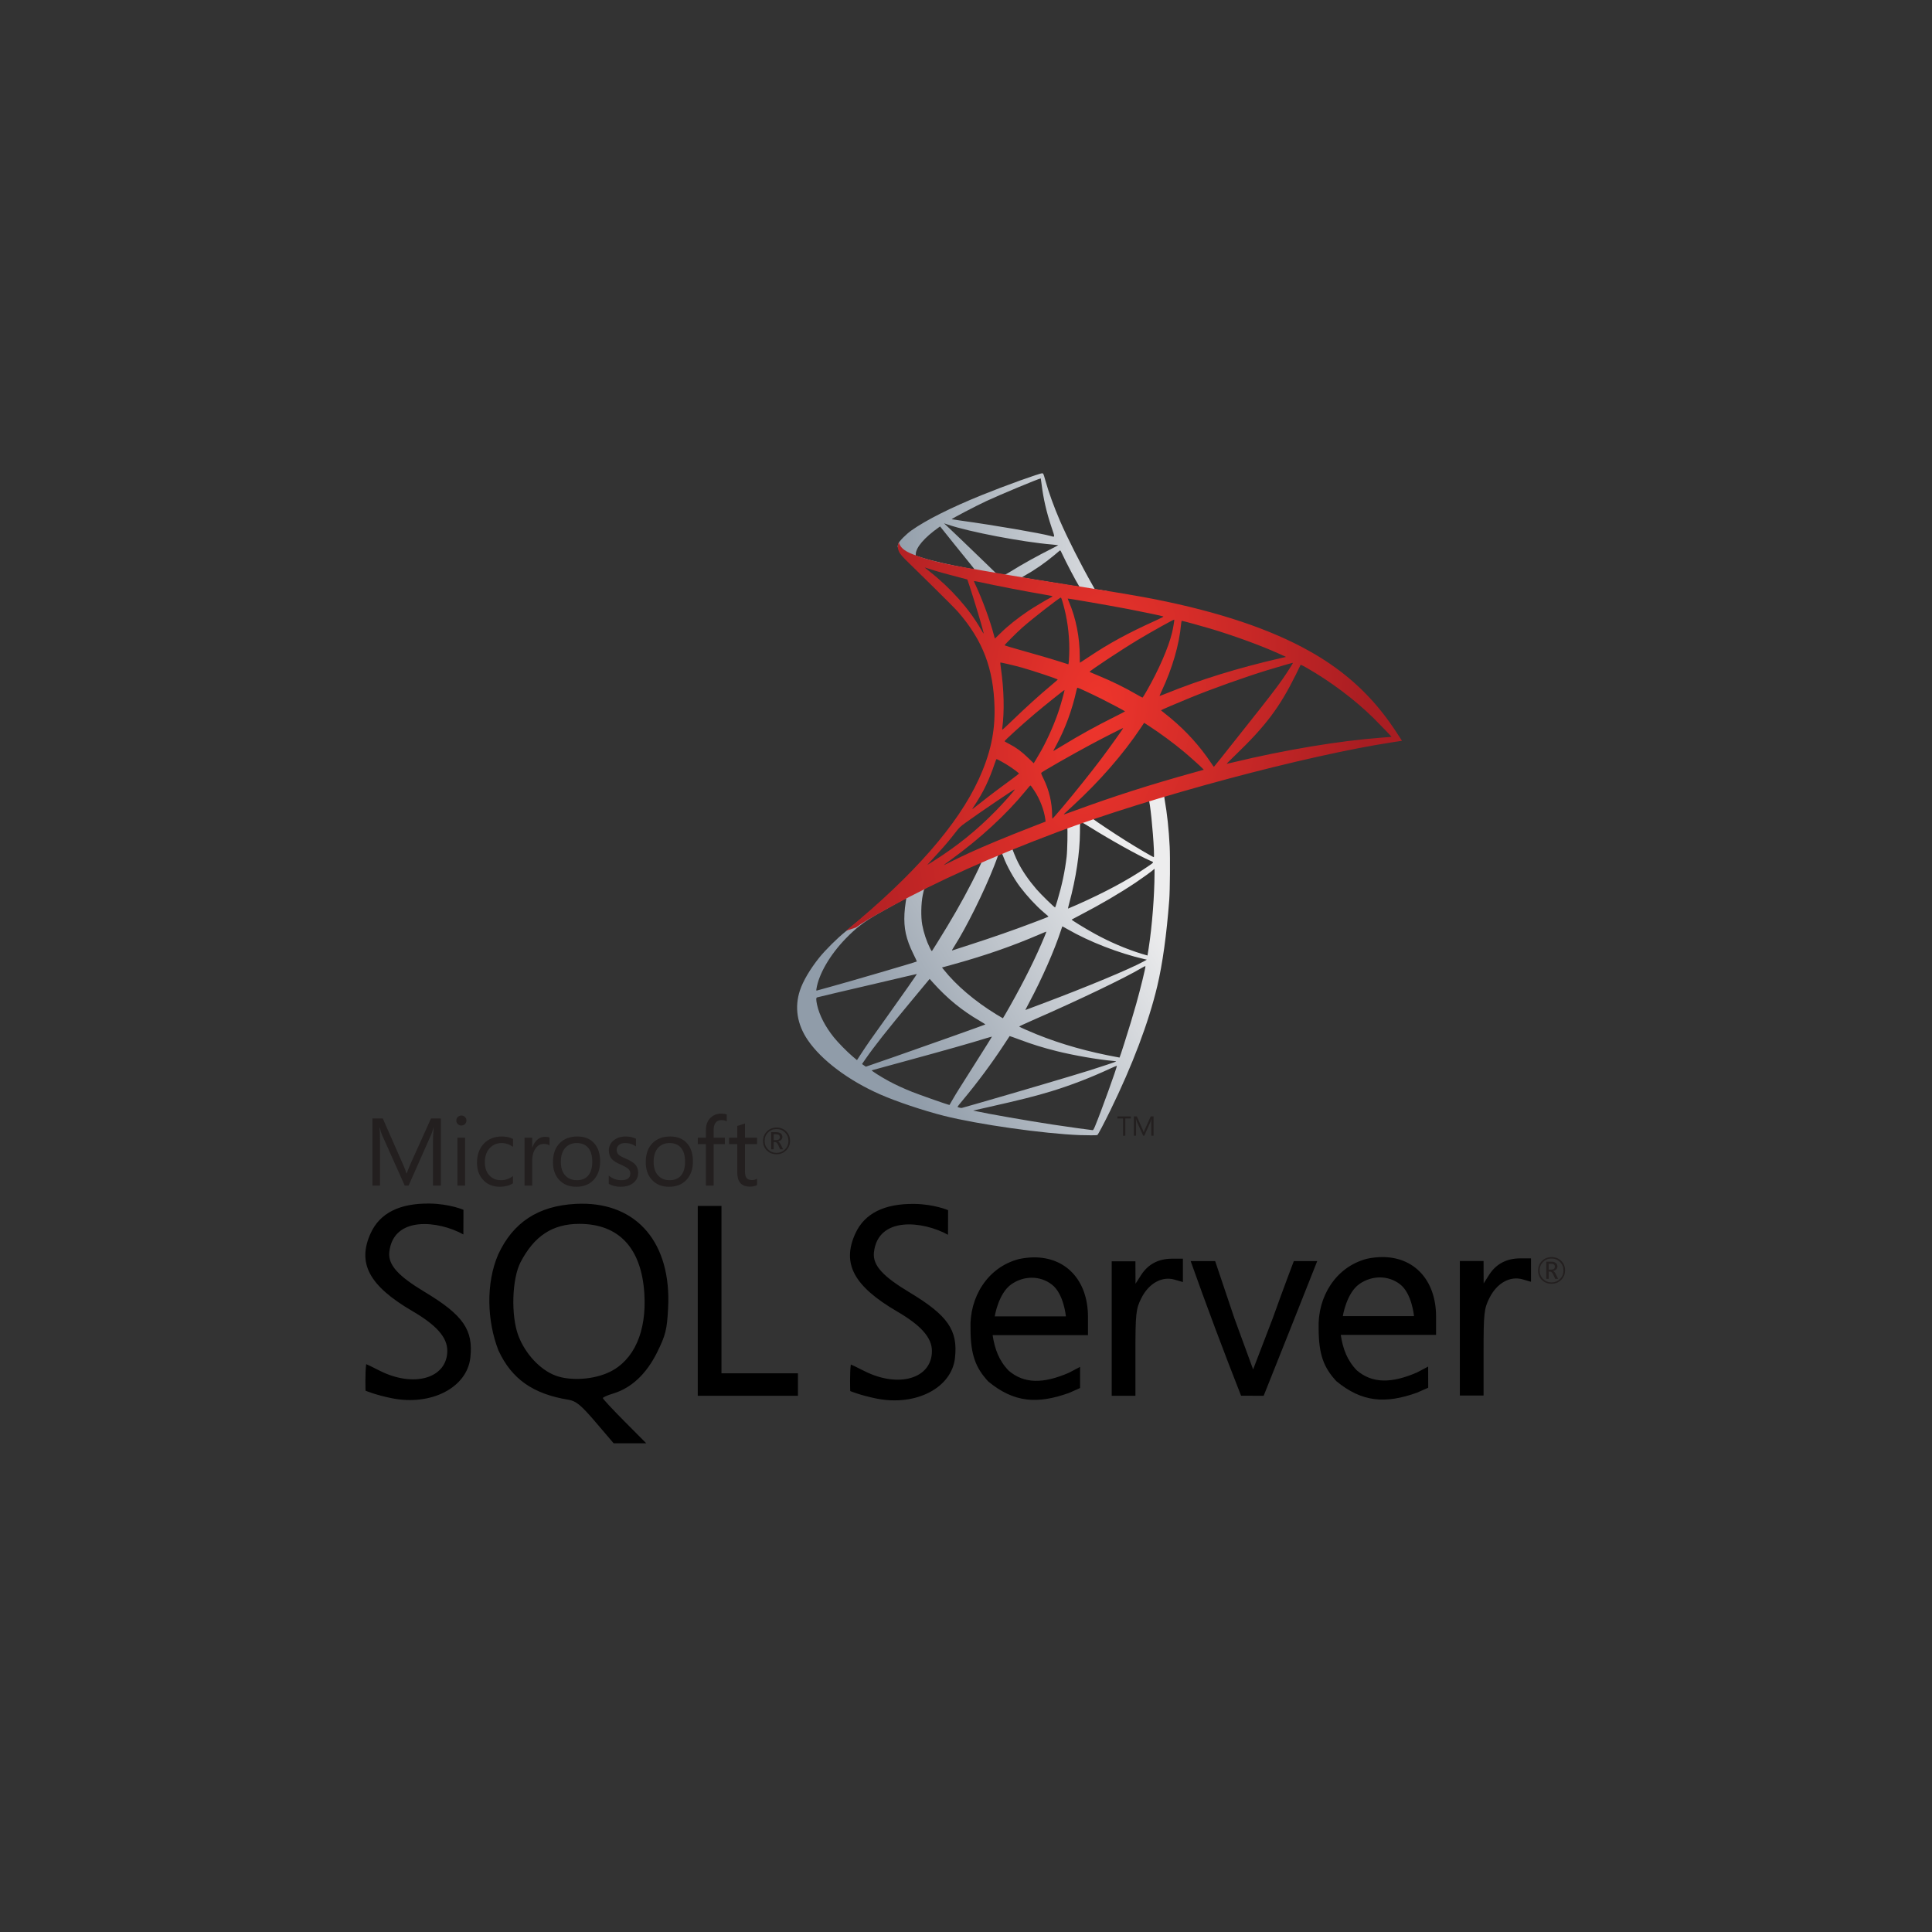 <svg width="108" height="108" viewBox="0 0 108 108" fill="none" xmlns="http://www.w3.org/2000/svg">
<rect x="0" y="0" width="108" height="108" fill="#333333" stroke="none"/>
<g clip-path="url(#clip0_491_1512)">
<path d="M24.029 67.28C22.333 67.256 21.232 67.812 20.717 68.945C19.959 70.615 20.635 71.878 23.047 73.287C24.403 74.078 25.004 74.76 25.004 75.506C25.004 77.047 23.139 77.594 21.217 76.619C20.826 76.421 20.491 76.257 20.471 76.257C20.403 76.693 20.433 77.741 20.433 77.741C20.433 77.741 21.021 77.987 21.907 78.163C24.107 78.601 26.103 77.57 26.292 75.898C26.467 74.343 25.896 73.517 23.751 72.227C22.314 71.363 21.681 70.735 21.762 69.992C21.985 67.946 24.511 68.234 25.903 69.005L25.908 67.629C25.908 67.629 25.133 67.296 24.029 67.28ZM32.482 67.288C32.38 67.288 32.275 67.292 32.17 67.298C30.086 67.411 28.68 68.33 27.851 70.123C27.148 71.744 27.227 73.866 27.864 75.491C28.6 77.085 29.796 77.926 31.784 78.248C32.202 78.316 32.488 78.552 33.3 79.504L34.302 80.679H36.125L34.912 79.459C34.245 78.788 33.7 78.202 33.7 78.156C33.7 78.109 33.955 77.995 34.267 77.902C35.292 77.595 36.135 76.806 36.733 75.597C37.211 74.629 37.285 74.331 37.348 73.121C37.537 69.513 35.64 67.259 32.482 67.288ZM51.123 67.3C49.427 67.276 48.323 67.832 47.809 68.965C47.05 70.635 47.729 71.898 50.141 73.307C51.496 74.098 52.095 74.777 52.095 75.524C52.095 77.064 50.233 77.614 48.311 76.639C47.92 76.441 47.583 76.278 47.562 76.277C47.494 76.713 47.527 77.761 47.527 77.761C47.527 77.761 48.113 78.004 48.999 78.181C51.198 78.619 53.195 77.587 53.383 75.916C53.559 74.361 52.987 73.535 50.842 72.244C49.406 71.38 48.772 70.755 48.853 70.012C49.076 67.966 51.602 68.254 52.994 69.025L52.999 67.649C52.999 67.649 52.227 67.316 51.123 67.3ZM39.005 67.413V72.719V78.025H41.805H44.605V77.51V76.769H40.331V72.204V67.413H39.668H39.005ZM32.384 68.415C34.599 68.415 35.861 69.77 36.02 72.32C36.152 74.436 35.442 76.034 34.079 76.694C33.197 77.121 31.908 77.209 31.065 76.9C30.201 76.582 29.36 75.682 28.976 74.663C28.556 73.548 28.617 71.489 29.097 70.564C29.865 69.085 30.889 68.415 32.384 68.415ZM77.221 70.271C76.963 70.275 76.69 70.306 76.41 70.366C74.644 70.83 73.647 72.519 73.713 74.261C73.715 75.722 73.998 76.444 74.7 77.206C76.138 78.392 77.446 78.481 79.21 77.852C79.514 77.721 79.838 77.575 79.838 77.575L79.835 76.393L79.21 76.722C77.786 77.339 76.712 77.34 75.853 76.609C75.302 76.047 75.066 75.388 74.949 74.62H77.613H80.277V73.603C80.277 71.542 79.033 70.242 77.221 70.271ZM57.761 70.288C57.502 70.292 57.232 70.324 56.952 70.384C55.186 70.847 54.186 72.534 54.253 74.276C54.254 75.737 54.54 76.462 55.242 77.224C56.68 78.41 57.985 78.499 59.749 77.869C60.054 77.739 60.377 77.591 60.377 77.591V76.41L59.749 76.739C58.325 77.357 57.251 77.358 56.392 76.626C55.841 76.064 55.605 75.403 55.488 74.635H58.155H60.819V73.621C60.819 71.559 59.572 70.26 57.761 70.288ZM84.988 70.344C84.221 70.344 83.635 70.651 83.245 71.26L82.937 71.745L82.934 71.12L82.932 70.492H82.269H81.606V74.251V78.01H82.269H82.932V75.609C82.932 73.413 82.96 73.153 83.263 72.551C83.68 71.723 84.411 71.315 85.114 71.516L85.583 71.652V70.996V70.344H84.988ZM65.527 70.361C64.76 70.361 64.177 70.669 63.787 71.278L63.476 71.762L63.473 71.135L63.471 70.509H62.808H62.145V74.268V78.025H62.808H63.471V75.624C63.471 73.428 63.499 73.168 63.802 72.566C64.219 71.738 64.951 71.33 65.653 71.531L66.125 71.667V71.014V70.361H65.527ZM66.559 70.496C67.447 72.998 68.405 75.552 69.377 78.022C69.797 78.027 70.219 78.025 70.64 78.025L72.124 74.303L73.633 70.498H72.325C72.325 70.498 71.748 72.007 71.145 73.698L70.05 76.552L68.998 73.678L67.928 70.496H66.559ZM77.144 71.408C77.54 71.41 77.93 71.536 78.261 71.79C78.931 72.305 79.044 73.573 79.044 73.573H75.064C75.064 73.573 75.265 72.284 75.993 71.775C76.344 71.53 76.748 71.407 77.144 71.408ZM57.683 71.426C58.079 71.427 58.469 71.553 58.8 71.808C59.471 72.323 59.584 73.588 59.584 73.588H55.606C55.606 73.588 55.807 72.302 56.535 71.792C56.886 71.547 57.287 71.424 57.683 71.426Z" fill="black"/>
<path d="M43.591 63.566C43.591 63.511 43.575 63.472 43.545 63.447C43.51 63.418 43.45 63.404 43.367 63.404H43.248V63.732H43.392C43.524 63.732 43.591 63.676 43.591 63.566ZM43.776 64.248H43.613L43.508 64.018C43.455 63.903 43.398 63.845 43.337 63.845H43.248V64.248H43.113V63.288H43.384C43.504 63.288 43.594 63.316 43.656 63.37C43.708 63.416 43.735 63.476 43.735 63.55C43.735 63.616 43.713 63.672 43.671 63.718C43.628 63.765 43.568 63.796 43.491 63.812V63.816C43.545 63.828 43.597 63.887 43.65 63.992L43.776 64.248V64.248ZM44.075 63.779C44.075 63.589 44.01 63.431 43.881 63.304C43.753 63.177 43.596 63.114 43.41 63.114C43.218 63.114 43.06 63.178 42.934 63.306C42.806 63.433 42.743 63.591 42.743 63.779C42.743 63.97 42.809 64.13 42.94 64.258C43.068 64.384 43.225 64.447 43.41 64.447C43.594 64.447 43.751 64.383 43.88 64.255C44.01 64.127 44.075 63.969 44.075 63.779ZM44.165 63.775C44.165 63.986 44.092 64.163 43.946 64.307C43.8 64.451 43.62 64.523 43.407 64.523C43.191 64.523 43.011 64.453 42.869 64.313C42.726 64.173 42.655 63.995 42.655 63.781C42.655 63.57 42.727 63.393 42.872 63.248C43.017 63.104 43.197 63.031 43.413 63.031C43.624 63.031 43.801 63.1 43.944 63.238C44.092 63.38 44.165 63.559 44.165 63.775Z" fill="#231F1F"/>
<path d="M24.644 66.275H24.205V63.756C24.205 63.557 24.217 63.314 24.241 63.029H24.231C24.189 63.196 24.151 63.317 24.118 63.392L22.84 66.275H22.625L21.343 63.413C21.306 63.333 21.269 63.205 21.23 63.029H21.22C21.234 63.179 21.241 63.423 21.241 63.761V66.275H20.817V62.523H21.398L22.549 65.139C22.636 65.336 22.693 65.486 22.719 65.589H22.737C22.812 65.384 22.872 65.231 22.918 65.129L24.093 62.523H24.644" fill="#231F1F"/>
<path d="M26 63.597V66.275H25.571V63.597H26ZM26.073 62.637C26.073 62.716 26.045 62.781 25.99 62.836C25.936 62.889 25.868 62.917 25.79 62.917C25.713 62.917 25.648 62.89 25.592 62.838C25.538 62.786 25.51 62.719 25.51 62.637C25.51 62.558 25.538 62.492 25.592 62.44C25.648 62.386 25.713 62.359 25.79 62.359C25.868 62.359 25.936 62.386 25.99 62.44C26.045 62.492 26.073 62.558 26.073 62.637Z" fill="#231F1F"/>
<path d="M28.673 66.152C28.467 66.278 28.222 66.341 27.938 66.341C27.554 66.341 27.245 66.214 27.009 65.959C26.779 65.711 26.664 65.392 26.664 65.002C26.664 64.562 26.79 64.207 27.042 63.937C27.294 63.667 27.633 63.531 28.058 63.531C28.292 63.531 28.498 63.576 28.678 63.668V64.107C28.479 63.968 28.266 63.898 28.039 63.898C27.767 63.898 27.546 63.992 27.373 64.183C27.193 64.378 27.103 64.638 27.103 64.962C27.103 65.274 27.185 65.521 27.351 65.702C27.515 65.884 27.736 65.974 28.014 65.974C28.247 65.974 28.467 65.897 28.673 65.744" fill="#231F1F"/>
<path d="M30.718 64.03C30.643 63.972 30.534 63.944 30.391 63.944C30.217 63.944 30.07 64.023 29.952 64.18C29.817 64.355 29.751 64.599 29.751 64.909V66.275H29.321V63.596H29.751V64.148H29.761C29.823 63.953 29.921 63.802 30.052 63.695C30.174 63.598 30.31 63.549 30.462 63.549C30.575 63.549 30.661 63.562 30.718 63.586" fill="#231F1F"/>
<path d="M33.108 64.941C33.108 64.598 33.031 64.336 32.875 64.156C32.725 63.984 32.516 63.897 32.245 63.897C31.978 63.897 31.765 63.985 31.605 64.159C31.435 64.345 31.351 64.609 31.351 64.951C31.351 65.273 31.431 65.523 31.593 65.703C31.756 65.884 31.973 65.974 32.245 65.974C32.528 65.974 32.742 65.883 32.891 65.7C33.036 65.522 33.108 65.269 33.108 64.941ZM33.548 64.926C33.548 65.353 33.427 65.695 33.187 65.954C32.946 66.211 32.621 66.341 32.214 66.341C31.811 66.341 31.492 66.211 31.256 65.954C31.026 65.704 30.911 65.375 30.911 64.968C30.911 64.501 31.042 64.142 31.304 63.887C31.546 63.65 31.87 63.531 32.276 63.531C32.676 63.531 32.988 63.655 33.211 63.903C33.435 64.15 33.548 64.491 33.548 64.926Z" fill="#231F1F"/>
<path d="M35.675 65.558C35.675 65.778 35.593 65.96 35.428 66.105C35.249 66.262 35.004 66.341 34.694 66.341C34.439 66.341 34.218 66.286 34.03 66.178V65.718C34.239 65.889 34.471 65.974 34.725 65.974C35.065 65.974 35.235 65.85 35.235 65.6C35.235 65.495 35.197 65.409 35.123 65.341C35.047 65.273 34.902 65.192 34.684 65.095C34.459 64.997 34.299 64.897 34.205 64.792C34.091 64.668 34.035 64.506 34.035 64.308C34.035 64.084 34.123 63.9 34.299 63.752C34.475 63.605 34.702 63.531 34.979 63.531C35.192 63.531 35.383 63.573 35.552 63.657V64.088C35.376 63.961 35.174 63.897 34.945 63.897C34.802 63.897 34.688 63.932 34.603 64.002C34.517 64.072 34.474 64.161 34.474 64.271C34.474 64.39 34.51 64.483 34.581 64.548C34.646 64.609 34.78 64.684 34.984 64.771C35.213 64.867 35.377 64.965 35.479 65.066C35.609 65.196 35.675 65.36 35.675 65.558Z" fill="#231F1F"/>
<path d="M38.296 64.941C38.296 64.598 38.218 64.336 38.063 64.156C37.913 63.984 37.702 63.897 37.432 63.897C37.165 63.897 36.952 63.985 36.791 64.159C36.622 64.345 36.538 64.609 36.538 64.951C36.538 65.273 36.619 65.523 36.781 65.703C36.944 65.884 37.16 65.974 37.432 65.974C37.715 65.974 37.93 65.883 38.078 65.7C38.223 65.522 38.296 65.269 38.296 64.941ZM38.735 64.926C38.735 65.353 38.614 65.695 38.374 65.954C38.134 66.211 37.809 66.341 37.401 66.341C36.998 66.341 36.679 66.211 36.443 65.954C36.213 65.704 36.098 65.375 36.098 64.968C36.098 64.501 36.229 64.142 36.491 63.887C36.733 63.65 37.057 63.531 37.464 63.531C37.863 63.531 38.175 63.655 38.399 63.903C38.623 64.15 38.735 64.491 38.735 64.926Z" fill="#231F1F"/>
<path d="M40.626 62.686C40.543 62.639 40.447 62.615 40.341 62.615C40.042 62.615 39.892 62.804 39.892 63.183V63.596H40.519V63.96H39.892V66.274H39.462V63.96H39.007V63.596H39.462V63.162C39.462 62.867 39.554 62.636 39.736 62.468C39.894 62.324 40.087 62.252 40.315 62.252C40.447 62.252 40.551 62.267 40.626 62.299" fill="#231F1F"/>
<path d="M42.319 66.247C42.218 66.305 42.084 66.333 41.916 66.333C41.449 66.333 41.215 66.071 41.215 65.544V63.959H40.755V63.595H41.215V62.941C41.351 62.897 41.494 62.851 41.644 62.803V63.595H42.319V63.959H41.644V65.471C41.644 65.65 41.675 65.778 41.736 65.853C41.797 65.929 41.899 65.968 42.042 65.968C42.148 65.968 42.241 65.939 42.319 65.881" fill="#231F1F"/>
<path d="M86.915 70.807C86.915 70.751 86.899 70.712 86.869 70.687C86.834 70.658 86.774 70.645 86.691 70.645H86.572V70.972H86.716C86.848 70.972 86.915 70.917 86.915 70.807ZM87.1 71.489H86.937L86.832 71.258C86.779 71.143 86.722 71.085 86.661 71.085H86.572V71.489H86.437V70.529H86.708C86.828 70.529 86.918 70.556 86.98 70.61C87.032 70.656 87.059 70.716 87.059 70.79C87.059 70.856 87.037 70.912 86.995 70.958C86.952 71.005 86.892 71.036 86.815 71.052V71.056C86.869 71.068 86.921 71.127 86.974 71.233L87.1 71.488V71.489ZM87.399 71.019C87.399 70.829 87.334 70.671 87.205 70.544C87.077 70.417 86.92 70.354 86.734 70.354C86.542 70.354 86.384 70.418 86.257 70.546C86.13 70.674 86.067 70.831 86.067 71.019C86.067 71.21 86.133 71.37 86.263 71.498C86.392 71.624 86.549 71.687 86.734 71.687C86.918 71.687 87.075 71.623 87.204 71.495C87.334 71.368 87.399 71.209 87.399 71.019ZM87.489 71.015C87.489 71.226 87.416 71.403 87.27 71.547C87.124 71.692 86.945 71.763 86.731 71.763C86.515 71.763 86.335 71.693 86.193 71.553C86.05 71.413 85.979 71.236 85.979 71.021C85.979 70.81 86.051 70.633 86.196 70.488C86.341 70.344 86.521 70.272 86.737 70.272C86.948 70.272 87.125 70.341 87.268 70.479C87.416 70.62 87.489 70.799 87.489 71.015Z" fill="#231F1F"/>
<path d="M65.906 43.734L58.492 46.152L52.047 48.999L50.242 49.476C49.784 49.911 49.298 50.353 48.781 50.803C48.212 51.298 47.677 51.746 47.271 52.071C46.818 52.431 46.145 53.1 45.8 53.528C45.288 54.165 44.888 54.845 44.716 55.367C44.406 56.308 44.557 57.26 45.154 58.139C45.917 59.262 47.436 60.403 49.203 61.179C50.104 61.576 51.624 62.086 52.765 62.374C54.665 62.854 58.337 63.375 60.36 63.453C60.77 63.468 61.316 63.467 61.341 63.45C61.386 63.421 61.701 62.825 62.066 62.079C63.309 59.539 64.208 57.159 64.692 55.126C64.985 53.895 65.214 52.254 65.362 50.307C65.403 49.762 65.418 47.944 65.386 47.326C65.335 46.32 65.246 45.5 65.104 44.696C65.083 44.578 65.075 44.474 65.086 44.465C65.107 44.447 65.177 44.425 66.087 44.16L65.906 43.734ZM64.212 44.729C64.279 44.729 64.458 46.447 64.505 47.537C64.514 47.768 64.513 47.916 64.499 47.916C64.454 47.916 63.549 47.385 62.908 46.982C62.347 46.63 61.284 45.924 61.115 45.791C61.062 45.749 61.067 45.747 61.525 45.589C62.305 45.321 64.153 44.729 64.212 44.729ZM60.435 45.968C60.483 45.968 60.613 46.04 60.922 46.233C62.078 46.957 63.644 47.829 64.315 48.122C64.523 48.213 64.546 48.177 64.067 48.503C63.046 49.196 61.776 49.878 60.217 50.571C59.945 50.692 59.715 50.79 59.706 50.79C59.696 50.79 59.727 50.652 59.773 50.483C60.15 49.086 60.363 47.676 60.369 46.545C60.372 45.985 60.372 45.983 60.426 45.969C60.428 45.968 60.432 45.968 60.435 45.968ZM59.658 46.264C59.691 46.298 59.667 47.552 59.626 47.893C59.528 48.712 59.368 49.47 59.111 50.332C59.05 50.538 58.993 50.715 58.983 50.726C58.961 50.752 58.195 50.005 57.94 49.709C57.505 49.204 57.16 48.703 56.909 48.209C56.782 47.957 56.579 47.461 56.597 47.448C56.684 47.385 59.637 46.243 59.658 46.264ZM55.996 47.708C56.003 47.709 56.008 47.71 56.011 47.714C56.022 47.726 56.061 47.817 56.098 47.916C56.277 48.401 56.678 49.122 57.027 49.583C57.407 50.086 57.904 50.622 58.319 50.978C58.452 51.092 58.576 51.199 58.594 51.215C58.63 51.246 58.642 51.241 57.728 51.587C56.669 51.989 55.515 52.392 54.191 52.82C53.686 52.983 53.258 53.121 53.242 53.127C53.191 53.146 53.207 53.115 53.355 52.884C54.013 51.857 55.01 49.847 55.567 48.425C55.664 48.179 55.756 47.932 55.772 47.877C55.796 47.796 55.82 47.768 55.896 47.734C55.938 47.715 55.975 47.706 55.996 47.708ZM54.874 48.171C54.889 48.184 54.605 48.784 54.325 49.329C53.783 50.387 53.185 51.428 52.392 52.698C52.255 52.917 52.129 53.117 52.112 53.142C52.084 53.183 52.072 53.17 51.985 52.997C51.795 52.619 51.636 52.142 51.554 51.699C51.472 51.26 51.486 50.501 51.584 50.029C51.657 49.679 51.654 49.687 51.819 49.602C52.531 49.237 54.851 48.151 54.874 48.171ZM64.539 48.564V48.802C64.537 50.052 64.404 51.763 64.21 53.012C64.176 53.231 64.147 53.412 64.145 53.414C64.142 53.416 63.984 53.37 63.794 53.311C62.953 53.05 62.041 52.66 61.218 52.209C60.673 51.91 59.885 51.427 59.907 51.405C59.913 51.399 60.145 51.276 60.423 51.131C61.523 50.56 62.574 49.945 63.488 49.334C63.831 49.105 64.344 48.734 64.458 48.634L64.539 48.564ZM50.643 50.22C50.665 50.219 50.66 50.263 50.624 50.469C50.599 50.612 50.571 50.883 50.56 51.071C50.516 51.89 50.648 52.494 51.055 53.322C51.169 53.552 51.257 53.743 51.252 53.747C51.212 53.781 47.506 54.866 46.341 55.185C45.995 55.279 45.694 55.362 45.669 55.37C45.629 55.382 45.625 55.373 45.64 55.278C45.767 54.456 46.394 53.377 47.271 52.472C47.853 51.869 48.319 51.513 49.112 51.06C49.682 50.735 50.566 50.247 50.631 50.223C50.635 50.221 50.639 50.221 50.643 50.22ZM59.383 51.786C59.387 51.782 59.524 51.855 59.688 51.95C60.885 52.642 62.555 53.291 63.979 53.617L64.108 53.646L63.931 53.745C63.187 54.158 60.738 55.177 58.236 56.116C57.87 56.253 57.514 56.387 57.444 56.414C57.374 56.442 57.317 56.461 57.317 56.456C57.317 56.45 57.421 56.252 57.547 56.015C58.25 54.701 58.951 53.105 59.311 51.998C59.347 51.885 59.38 51.79 59.383 51.786ZM58.492 52.078C58.496 52.081 58.452 52.199 58.395 52.338C57.907 53.519 57.267 54.807 56.451 56.254C56.243 56.622 56.068 56.923 56.062 56.922C56.055 56.922 55.886 56.822 55.687 56.7C54.498 55.972 53.447 55.077 52.757 54.206L52.658 54.083L53.17 53.942C54.998 53.441 56.548 52.906 58.089 52.242C58.307 52.148 58.488 52.074 58.492 52.078ZM64.027 54.01C64.03 54.01 64.031 54.012 64.031 54.014C64.031 54.139 63.748 55.292 63.513 56.126C63.315 56.826 63.149 57.373 62.842 58.343C62.706 58.772 62.59 59.121 62.583 59.119C62.576 59.118 62.544 59.111 62.51 59.105C60.846 58.804 59.354 58.384 57.958 57.823C57.567 57.666 57.002 57.416 56.973 57.386C56.963 57.377 57.3 57.218 57.722 57.034C60.273 55.92 62.916 54.653 63.82 54.109C63.929 54.044 64.009 54.006 64.027 54.01ZM51.25 54.447C51.264 54.46 50.55 55.482 49.553 56.877C49.207 57.361 48.8 57.933 48.649 58.146C48.499 58.36 48.271 58.698 48.142 58.898L47.906 59.261L47.655 59.05C47.361 58.803 46.845 58.278 46.612 57.987C46.131 57.387 45.805 56.756 45.676 56.176C45.617 55.909 45.615 55.773 45.671 55.756C45.753 55.731 47.249 55.379 48.653 55.053C49.432 54.873 50.334 54.661 50.657 54.583C50.98 54.505 51.247 54.444 51.25 54.447ZM51.968 54.721L52.148 54.923C52.955 55.822 53.776 56.493 54.778 57.072C54.955 57.175 55.09 57.263 55.078 57.27C55.036 57.296 51.614 58.513 50.032 59.064C49.139 59.375 48.406 59.629 48.402 59.628C48.398 59.628 48.347 59.595 48.291 59.554L48.188 59.48L48.349 59.247C48.874 58.487 49.534 57.65 50.978 55.913L51.968 54.721ZM56.439 57.918C56.443 57.913 56.693 58.001 56.996 58.115C57.726 58.388 58.299 58.566 59.074 58.76C60.026 58.998 61.401 59.236 62.216 59.305C62.341 59.315 62.405 59.33 62.385 59.342C62.347 59.366 61.522 59.642 60.916 59.832C59.953 60.135 57.011 61.004 54.613 61.694C54.168 61.822 53.787 61.93 53.767 61.934C53.714 61.946 53.526 61.896 53.526 61.871C53.526 61.859 53.66 61.689 53.824 61.494C54.63 60.529 55.431 59.452 56.099 58.434C56.282 58.155 56.435 57.923 56.439 57.918ZM55.449 57.946C55.456 57.953 55.058 58.589 54.359 59.69C54.064 60.155 53.73 60.684 53.615 60.866C53.5 61.048 53.332 61.325 53.242 61.482L53.078 61.768L52.995 61.746C52.794 61.691 51.377 61.191 51.002 61.042C50.539 60.858 50.055 60.636 49.699 60.443C49.253 60.202 48.688 59.845 48.733 59.831C48.745 59.827 49.512 59.617 50.435 59.366C52.891 58.696 54.249 58.312 55.14 58.034C55.307 57.982 55.445 57.943 55.449 57.946ZM62.423 59.581C62.429 59.58 62.431 59.58 62.432 59.581C62.455 59.639 61.546 62.157 61.214 62.956C61.139 63.135 61.111 63.178 61.073 63.176C60.979 63.172 59.66 62.988 58.863 62.867C57.466 62.655 55.127 62.246 54.536 62.111L54.399 62.081L55.236 61.892C57.031 61.488 57.892 61.271 58.767 61.004C59.869 60.666 60.961 60.245 62.063 59.733C62.238 59.652 62.386 59.589 62.423 59.581Z" fill="url(#paint0_linear_491_1512)"/>
<path d="M58.265 26.457C58.141 26.443 56.152 27.16 54.873 27.679C53.141 28.383 51.796 29.057 50.967 29.639C50.658 29.856 50.27 30.246 50.213 30.395C50.192 30.451 50.182 30.517 50.181 30.584L50.934 31.295L52.719 31.865L56.973 32.624L61.835 33.46L61.885 33.043C61.87 33.041 61.856 33.038 61.841 33.036L61.201 32.935L61.071 32.706C60.41 31.54 59.68 30.098 59.256 29.121C58.928 28.365 58.612 27.494 58.438 26.863C58.334 26.488 58.323 26.464 58.265 26.457ZM58.172 26.746C58.176 26.745 58.179 26.745 58.18 26.746C58.184 26.75 58.206 26.907 58.229 27.093C58.325 27.876 58.5 28.635 58.774 29.453C58.981 30.069 58.984 30.033 58.738 29.964C58.166 29.805 55.604 29.365 53.751 29.108C53.453 29.067 53.204 29.03 53.2 29.026C53.177 29.003 54.537 28.29 55.139 28.01C55.913 27.65 58.018 26.773 58.172 26.746ZM52.772 29.254L52.989 29.327C54.179 29.732 57.161 30.302 58.809 30.439C58.995 30.454 59.152 30.471 59.156 30.475C59.161 30.48 59.003 30.564 58.806 30.663C58.011 31.061 57.135 31.547 56.53 31.926C56.352 32.037 56.189 32.127 56.168 32.125C56.146 32.123 56.029 32.104 55.906 32.084L55.682 32.047L55.12 31.501C54.132 30.545 53.36 29.805 53.062 29.526L52.772 29.254ZM52.552 29.429L53.34 30.413C53.773 30.954 54.208 31.491 54.305 31.607C54.401 31.722 54.476 31.82 54.471 31.824C54.449 31.84 53.329 31.622 52.736 31.486C52.127 31.346 51.875 31.279 51.498 31.159L51.191 31.06L51.192 30.984C51.196 30.606 51.672 30.049 52.48 29.479L52.552 29.429ZM59.262 30.77C59.285 30.771 59.31 30.819 59.38 30.972C59.571 31.391 60.166 32.526 60.31 32.745C60.357 32.817 60.432 32.822 59.643 32.695C57.745 32.388 57.132 32.286 57.132 32.274C57.132 32.267 57.188 32.229 57.258 32.191C57.846 31.864 58.439 31.453 58.966 31.008C59.093 30.901 59.214 30.8 59.236 30.781C59.245 30.774 59.254 30.769 59.262 30.77Z" fill="url(#paint1_linear_491_1512)"/>
<path d="M50.247 30.32C50.247 30.32 50.124 30.515 50.24 30.806C50.312 30.985 50.527 31.201 50.765 31.43C50.765 31.43 53.255 33.858 53.56 34.211C54.94 35.803 55.539 37.37 55.594 39.535C55.63 40.923 55.362 42.144 54.711 43.563C53.545 46.106 51.089 48.911 47.294 52.03L47.851 51.846C48.209 51.577 48.696 51.291 49.842 50.664C52.483 49.219 55.449 47.89 59.092 46.521C64.333 44.552 72.955 42.241 77.861 41.489L78.372 41.411L78.293 41.288C77.845 40.59 77.538 40.16 77.17 39.705C76.094 38.374 74.791 37.288 73.195 36.395C71.002 35.167 68.157 34.213 64.561 33.498C63.881 33.362 62.393 33.107 61.181 32.919C58.615 32.519 56.959 32.248 55.131 31.93C54.476 31.816 53.497 31.652 52.847 31.512C52.509 31.438 51.865 31.286 51.365 31.114C50.952 30.951 50.371 30.794 50.247 30.32ZM51.69 31.721C51.694 31.718 51.787 31.747 51.901 31.786C52.111 31.857 52.389 31.941 52.711 32.031C52.937 32.094 53.186 32.16 53.45 32.228C53.787 32.314 54.065 32.388 54.069 32.392C54.106 32.434 54.672 34.24 54.865 34.933C54.939 35.197 54.995 35.418 54.989 35.423C54.984 35.428 54.921 35.331 54.851 35.207C54.196 34.056 53.16 32.885 51.961 31.943C51.811 31.826 51.69 31.726 51.69 31.721ZM54.449 32.483C54.478 32.481 54.602 32.502 54.75 32.535C55.705 32.746 57.409 33.075 58.505 33.26C58.688 33.29 58.839 33.324 58.839 33.334C58.839 33.344 58.77 33.387 58.687 33.428C58.503 33.521 57.759 33.967 57.51 34.133C56.889 34.549 56.33 34.995 55.923 35.399C55.759 35.562 55.622 35.695 55.618 35.695C55.613 35.695 55.585 35.6 55.554 35.484C55.351 34.704 54.93 33.552 54.553 32.741C54.492 32.611 54.443 32.496 54.443 32.486C54.443 32.485 54.445 32.484 54.449 32.483ZM59.302 33.406C59.334 33.417 59.394 33.605 59.501 34.029C59.706 34.84 59.801 35.751 59.769 36.593C59.761 36.827 59.746 37.045 59.737 37.077L59.719 37.136L59.429 37.042C58.832 36.851 57.857 36.564 57.021 36.333C56.546 36.201 56.157 36.084 56.157 36.072C56.157 36.038 56.85 35.345 57.148 35.082C57.717 34.579 59.247 33.388 59.302 33.406ZM59.687 33.461C59.705 33.445 62.006 33.844 63.052 34.044C63.832 34.193 64.96 34.429 65.028 34.458C65.061 34.472 64.944 34.535 64.57 34.704C63.088 35.372 61.991 35.968 60.9 36.699C60.612 36.891 60.373 37.048 60.369 37.048C60.364 37.048 60.359 36.887 60.359 36.691C60.358 35.628 60.146 34.554 59.757 33.647C59.715 33.549 59.683 33.465 59.687 33.461ZM65.639 34.639C65.657 34.656 65.581 35.11 65.516 35.378C65.312 36.213 64.772 37.451 64.106 38.615C63.989 38.821 63.884 38.992 63.872 38.995C63.86 38.999 63.708 38.919 63.535 38.818C62.884 38.437 62.147 38.077 61.337 37.743C61.111 37.65 60.919 37.567 60.909 37.558C60.872 37.523 62.672 36.332 63.626 35.759C64.389 35.301 65.617 34.617 65.639 34.639ZM66.064 34.705C66.116 34.705 67.137 34.984 67.665 35.142C68.98 35.535 70.496 36.089 71.48 36.535L71.889 36.721L71.601 36.788C69.193 37.341 67.13 37.979 65.143 38.785C64.978 38.852 64.834 38.907 64.824 38.907C64.814 38.907 64.867 38.78 64.94 38.624C65.537 37.354 65.923 36.023 66.023 34.892C66.032 34.789 66.051 34.705 66.064 34.705ZM55.918 37.037C55.934 37.021 56.711 37.203 57.135 37.322C57.772 37.501 59.127 37.955 59.128 37.989C59.128 37.996 58.979 38.126 58.796 38.279C58.063 38.892 57.357 39.533 56.51 40.351C56.259 40.593 56.046 40.79 56.035 40.79C56.025 40.79 56.02 40.755 56.026 40.712C56.153 39.771 56.126 38.562 55.948 37.332C55.926 37.176 55.912 37.043 55.918 37.037ZM72.278 37.053C72.29 37.064 71.918 37.646 71.686 37.978C71.348 38.462 70.859 39.097 69.742 40.501C69.156 41.238 68.495 42.072 68.272 42.355C68.049 42.637 67.862 42.868 67.857 42.868C67.852 42.868 67.78 42.767 67.698 42.644C67.068 41.704 66.322 40.879 65.431 40.137C65.265 39.999 65.078 39.847 65.015 39.801C64.953 39.754 64.901 39.711 64.901 39.705C64.901 39.689 65.852 39.281 66.578 38.986C67.842 38.472 69.569 37.856 70.862 37.459C71.544 37.25 72.268 37.042 72.278 37.053ZM72.707 37.165C72.728 37.161 72.864 37.227 73.026 37.32C74.388 38.1 75.722 39.101 76.771 40.132C77.07 40.425 77.8 41.184 77.789 41.19C77.786 41.192 77.534 41.212 77.228 41.235C74.869 41.412 71.853 41.914 68.949 42.612C68.751 42.66 68.581 42.699 68.57 42.699C68.559 42.699 68.775 42.483 69.049 42.218C70.755 40.579 71.533 39.544 72.448 37.694C72.585 37.418 72.7 37.181 72.705 37.166C72.706 37.165 72.706 37.165 72.707 37.165ZM60.237 38.443C60.315 38.461 61.042 38.799 61.591 39.074C62.093 39.325 62.854 39.73 62.892 39.766C62.896 39.77 62.629 39.91 62.296 40.076C61.243 40.603 60.342 41.1 59.4 41.676C59.132 41.84 58.907 41.975 58.9 41.975C58.876 41.975 58.885 41.954 59.035 41.679C59.537 40.761 59.941 39.664 60.174 38.593C60.195 38.498 60.22 38.439 60.237 38.443ZM59.504 38.574C59.52 38.59 59.331 39.283 59.211 39.653C58.982 40.363 58.594 41.256 58.222 41.928C58.134 42.086 58 42.316 57.924 42.441L57.786 42.667L57.471 42.364C57.106 42.01 56.809 41.79 56.429 41.595C56.28 41.518 56.158 41.447 56.158 41.436C56.157 41.39 57.114 40.521 57.851 39.897C58.379 39.45 59.491 38.561 59.504 38.574ZM63.958 40.406L64.231 40.583C64.857 40.99 65.599 41.537 66.165 42.009C66.482 42.273 67.099 42.825 67.225 42.958L67.293 43.03L66.839 43.156C64.273 43.868 62.29 44.502 59.977 45.352C59.72 45.447 59.498 45.525 59.483 45.525C59.451 45.525 59.42 45.554 59.997 45.023C61.477 43.661 62.784 42.161 63.761 40.701L63.958 40.406ZM62.787 40.699C62.801 40.712 62.029 41.793 61.57 42.404C61.022 43.134 60.044 44.355 59.372 45.15C59.091 45.482 58.85 45.757 58.837 45.762C58.823 45.767 58.814 45.685 58.814 45.556C58.813 44.878 58.641 44.154 58.338 43.54C58.21 43.281 58.188 43.218 58.215 43.194C58.32 43.098 59.953 42.167 60.982 41.616C61.689 41.237 62.774 40.685 62.787 40.699ZM55.71 42.433C55.724 42.433 55.855 42.499 56.001 42.58C56.358 42.778 56.679 42.995 56.962 43.231C56.974 43.241 56.827 43.36 56.637 43.498C56.106 43.881 55.297 44.491 54.829 44.864C54.335 45.257 54.318 45.269 54.374 45.184C54.744 44.618 54.93 44.297 55.124 43.888C55.297 43.524 55.469 43.092 55.592 42.717C55.643 42.561 55.696 42.433 55.71 42.433ZM57.596 43.913C57.621 43.91 57.657 43.957 57.809 44.184C58.129 44.661 58.373 45.297 58.436 45.816L58.449 45.927L57.684 46.224C56.309 46.757 55.044 47.283 54.19 47.674C53.951 47.783 53.529 47.985 53.253 48.123C52.977 48.261 52.752 48.369 52.752 48.363C52.752 48.357 52.925 48.227 53.137 48.074C54.814 46.856 56.26 45.523 57.349 44.191C57.466 44.048 57.572 43.924 57.585 43.916C57.589 43.914 57.592 43.913 57.596 43.913ZM56.726 44.128C56.748 44.151 56.107 44.876 55.675 45.316C54.595 46.419 53.523 47.283 52.197 48.125C52.031 48.231 51.879 48.326 51.859 48.337C51.822 48.359 51.871 48.304 52.453 47.669C52.82 47.269 53.102 46.937 53.42 46.523C53.631 46.25 53.671 46.211 53.979 45.989C54.808 45.391 56.704 44.106 56.726 44.128Z" fill="url(#paint2_radial_491_1512)"/>
<path d="M63.215 62.524H62.904V63.489H62.777V62.524H62.465V62.41H63.215" fill="#231F1F"/>
<path d="M64.486 63.488H64.359V62.763C64.359 62.706 64.363 62.636 64.37 62.554H64.366C64.355 62.602 64.344 62.637 64.335 62.659L63.966 63.488H63.904L63.535 62.664C63.525 62.642 63.514 62.604 63.503 62.554H63.501C63.504 62.597 63.506 62.667 63.506 62.765V63.488H63.384V62.408H63.551L63.882 63.162C63.908 63.218 63.924 63.261 63.932 63.291H63.937C63.959 63.232 63.976 63.188 63.989 63.158L64.327 62.408H64.486" fill="#231F1F"/>
</g>
<defs>
<linearGradient id="paint0_linear_491_1512" x1="51.542" y1="62.194" x2="66.087" y2="53.599" gradientUnits="userSpaceOnUse">
<stop stop-color="#909CA9"/>
<stop offset="1" stop-color="#EDEDEE"/>
</linearGradient>
<linearGradient id="paint1_linear_491_1512" x1="50.181" y1="29.959" x2="61.885" y2="29.959" gradientUnits="userSpaceOnUse">
<stop stop-color="#939FAB"/>
<stop offset="1" stop-color="#DCDEE1"/>
</linearGradient>
<radialGradient id="paint2_radial_491_1512" cx="0" cy="0" r="1" gradientUnits="userSpaceOnUse" gradientTransform="translate(61.222 39.886) rotate(-171.401) scale(15.1 30.157)">
<stop stop-color="#EE352C"/>
<stop offset="1" stop-color="#A91D22"/>
</radialGradient>
<clipPath id="clip0_491_1512">
<rect width="67.893" height="55.101" fill="white" transform="translate(20 26)"/>
</clipPath>
</defs>
</svg>
